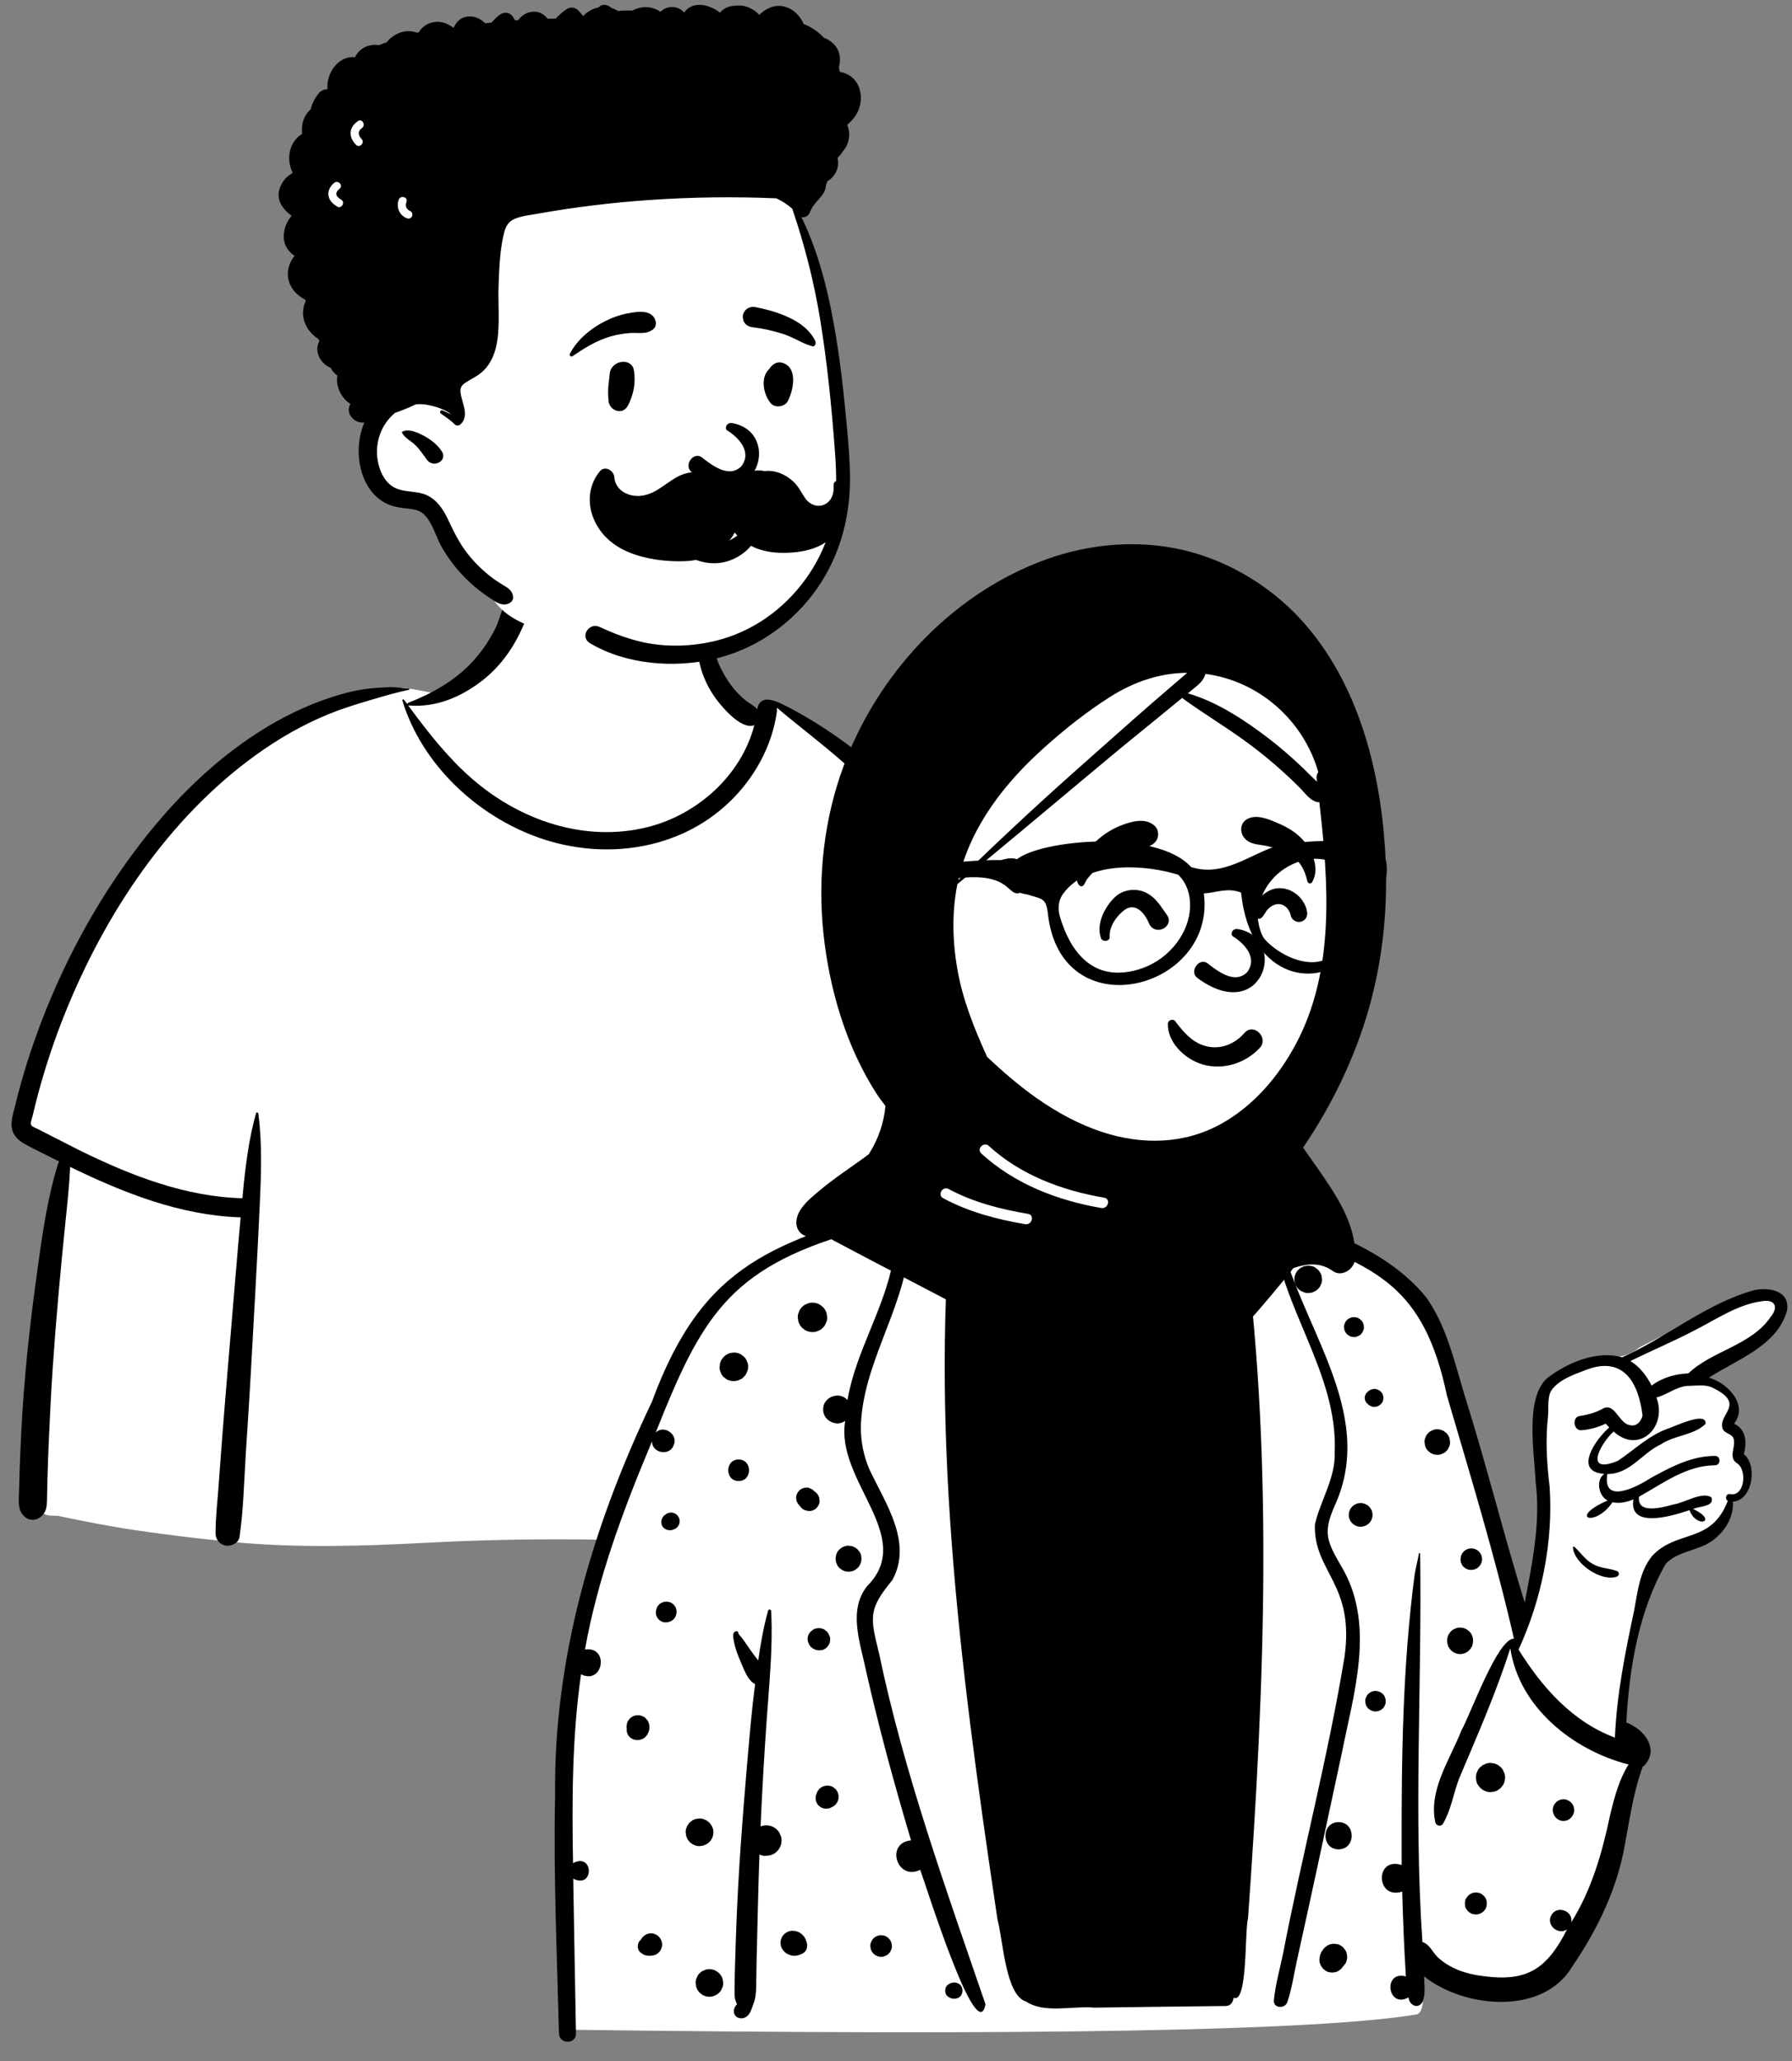 <?xml version="1.0" encoding="UTF-8" standalone="no"?>
<!DOCTYPE svg PUBLIC "-//W3C//DTD SVG 1.1//EN" "http://www.w3.org/Graphics/SVG/1.1/DTD/svg11.dtd">
<svg width="100%" height="100%" viewBox="0 0 755 868" version="1.1" xmlns="http://www.w3.org/2000/svg" xmlns:xlink="http://www.w3.org/1999/xlink" xml:space="preserve" xmlns:serif="http://www.serif.com/" style="fill-rule:evenodd;clip-rule:evenodd;stroke-linejoin:round;stroke-miterlimit:2;">
    <rect x="0" y="0" width="755" height="868" fill="#808080" stroke="none"/>
    <g transform="matrix(1,0,0,1,-90.533,-107.021)">
        <g>
            <g transform="matrix(2.663,0,0,2.663,2,0.999)">
                <g id="_5e535c42c67e79a7a6962d19_peep-91.svg" serif:id="5e535c42c67e79a7a6962d19_peep-91.svg">
                    <g>
                        <g id="Introduction">
                            <g id="variations">
                                <g id="images">
                                    <g id="a-person-bust" serif:id="a-person/bust">
                                        <g id="body-Tee-1" serif:id="body/Tee-1" transform="matrix(1,0,0,1,31.056,135.053)">
                                            <path id="🎨-Background" d="M163.581,116.882C162.729,112.07 161.948,107.246 161.239,102.412C160.902,100.117 160.574,97.819 160.278,95.518C160.071,93.906 159.756,92.062 160.853,90.868C162.396,89.188 163.797,87.749 163.986,85.342C164.164,83.077 163.398,80.608 162.919,78.409C161.916,73.798 160.666,69.244 159.285,64.734C157.882,60.151 156.343,55.611 154.783,51.08C153.323,46.844 151.921,42.57 150.021,38.505C146.414,30.792 140.313,25.08 132.772,21.266C130.897,20.317 127.071,16.931 125.112,16.173C123.311,15.476 123.317,17.511 121.545,16.744C120.127,16.132 118.808,15.314 118.014,13.945C117.153,12.459 114.992,10.38 114.663,8.65C113.966,4.983 114.721,1.862 112.105,-0.899C109.782,-3.35 106.66,-5.029 103.43,-5.93C96.324,-7.913 86.847,-6.527 82.559,0.079C80.512,3.234 79.796,7.047 77.033,9.621C74.62,11.869 75.16,13.406 72.035,14.565C71.858,14.631 67.06,13.601 66.883,13.667C63.465,12.935 60.197,14.984 57.061,16.173C52.385,17.945 47.933,20.251 43.75,22.993C35.317,28.521 28.094,35.699 22.139,43.822C16.134,52.011 11.476,61.191 8.159,70.785C7.353,73.115 6.629,75.474 5.991,77.856C5.634,79.189 5.252,80.571 5.687,81.936C6.043,83.052 6.834,83.884 7.764,84.553C9.023,85.461 11.55,86.052 11.501,87.878C11.464,89.267 10.993,90.728 10.763,92.101C10.489,93.735 10.264,95.379 10.04,97.02C9.017,104.491 8.221,112.005 7.869,119.539C7.523,126.958 7.235,134.528 7.75,141.945C7.784,142.434 7.93,142.883 8.165,143.262C7.945,143.346 7.928,143.756 8.201,143.814C8.393,143.854 8.584,143.895 8.775,143.935C9.173,144.236 9.669,144.421 10.239,144.439C10.626,144.451 11.013,144.469 11.399,144.488C15.477,145.341 19.554,146.147 23.685,146.757C28.706,147.498 33.742,148.102 38.794,148.594C49.175,149.603 59.474,149.269 69.868,148.724C80.246,148.181 90.619,148.054 101.008,148.324C111.406,148.595 121.8,149.047 132.201,149.233C143.82,149.439 155.422,149.122 167.008,148.198C168.596,148.071 169.579,146.807 169.266,145.228C167.389,135.772 165.262,126.379 163.581,116.882Z" style="fill:white;"/>
                                            <path id="🖍-Ink" d="M63.641,13.434C64.716,13.388 65.811,13.562 66.883,13.667C66.977,13.676 67.012,13.82 66.907,13.842C64.989,14.243 63.091,14.792 61.207,15.349L60.4,15.588C58.276,16.216 56.213,16.865 54.156,17.704C50.057,19.375 46.163,21.631 42.58,24.223C28.782,34.203 18.795,49.313 12.493,64.957C10.782,69.206 9.331,73.56 8.157,77.988C7.871,79.065 7.602,80.147 7.348,81.231C7.273,81.55 6.947,82.364 7.126,82.69C7.284,82.977 7.898,83.155 8.183,83.305L9.147,83.804C11.027,84.774 14.158,86.367 14.472,86.522L14.961,86.763C22.971,90.691 31.528,94.022 40.541,94.252L40.612,93.482C41.014,89.226 41.541,84.946 42.692,80.82C42.754,80.598 43.036,80.673 43.062,80.87C43.703,85.755 43.498,90.677 43.274,95.584C42.878,104.276 42.352,112.962 41.885,121.65C41.65,125.996 41.348,130.339 41.075,134.682C40.801,139.035 40.713,143.492 40.088,147.808C39.949,148.77 38.822,149.293 37.969,149.192C37.025,149.08 36.299,148.248 36.295,147.295C36.283,144.78 36.599,142.236 36.775,139.727C36.941,137.344 37.12,134.962 37.304,132.58C37.974,123.887 38.745,115.204 39.458,106.515C39.71,103.433 39.983,100.354 40.264,97.275C30.717,96.967 21.797,93.429 13.287,89.296C13.164,92.093 12.867,94.886 12.579,97.672C11.775,105.447 11.066,113.218 10.535,121.017C10.268,124.956 10.073,128.9 9.903,132.844C9.819,134.783 9.751,136.722 9.699,138.661C9.682,139.308 9.666,139.954 9.652,140.601L9.623,142.082C9.599,143.021 9.504,143.89 8.714,144.573C7.913,145.267 6.83,145.304 6.036,144.573C4.974,143.595 5.162,142.261 5.193,140.947C5.219,139.839 5.251,138.73 5.287,137.622C5.361,135.406 5.454,133.19 5.568,130.975C5.967,123.232 6.763,115.52 7.803,107.839L8.209,104.874C8.968,99.362 9.801,93.725 11.496,88.415C10.836,88.086 10.178,87.756 9.522,87.423C8.359,86.834 7.156,86.281 6.025,85.631C5.128,85.115 4.355,84.407 4.105,83.363C3.826,82.2 4.252,80.927 4.535,79.792L4.56,79.692C4.837,78.549 5.136,77.412 5.451,76.278C6.729,71.684 8.31,67.179 10.159,62.784C13.863,53.985 18.643,45.626 24.482,38.068C29.739,31.264 35.948,25.095 43.225,20.467C46.783,18.205 50.574,16.348 54.584,15.034C56.458,14.42 58.497,13.887 60.459,13.667C61.518,13.548 62.578,13.481 63.641,13.434ZM82.679,-0.508C83.956,-1.88 86.493,-0.461 85.88,1.356C84.438,5.629 82.142,9.527 78.558,12.335C75.189,14.975 71.171,16.689 66.845,16.323C66.812,16.32 66.783,16.312 66.757,16.3L67.13,16.806C70.057,20.766 73.145,24.673 76.867,27.91C84.45,34.507 94.774,38.065 104.744,35.534C112.588,33.542 119.499,27.337 121.531,19.43C121.24,19.56 120.893,19.605 120.513,19.522C118.887,19.169 117.277,17.458 116.229,16.231C115.094,14.904 114.208,13.471 113.559,11.852C112.37,8.887 111.989,5.07 113.612,2.199C113.812,1.845 114.274,2.043 114.313,2.389L114.375,2.928C114.688,5.619 115.078,8.223 116.346,10.676C116.967,11.877 117.711,13.048 118.617,14.054C119.101,14.592 119.627,15.106 120.194,15.557C120.747,15.996 121.416,16.314 121.911,16.818L122.002,16.915L122.005,16.897C122.13,15.832 122.877,15.363 123.607,15.392C124.315,15.42 125.145,15.732 125.467,15.881L125.497,15.895C130.431,18.264 134.975,21.353 139.251,24.779C148.094,31.864 154.719,41.126 157.929,52.034C159.505,57.387 160.409,62.903 161.363,68.393L161.951,71.757C162.842,76.826 163.837,81.994 165.848,86.709C166.368,87.929 165.967,89.072 164.691,89.552C163.099,90.151 161.5,90.731 159.899,91.304C160.686,94.677 161.165,98.168 161.754,101.559C163.006,108.765 164.54,115.926 165.855,123.123C166.528,126.804 167.134,130.496 167.806,134.176C168.13,135.949 168.467,137.718 168.796,139.49C168.973,140.445 169.133,141.404 169.302,142.36L169.331,142.519C169.428,143.024 169.549,143.546 169.41,144.051C169.252,144.626 168.803,145.033 168.402,145.446C168.071,145.786 167.594,145.788 167.19,145.603L167.057,145.541C166.334,145.203 165.768,144.866 165.512,144.051C165.349,143.534 165.291,142.953 165.185,142.421C164.981,141.401 164.788,140.38 164.606,139.356C164.242,137.307 163.886,135.257 163.539,133.205L163.215,131.284C162.101,124.663 161.044,118.001 160.509,111.31C160.272,108.341 160.021,105.375 159.767,102.409L159.577,100.184C159.336,97.367 159.041,94.48 159,91.626L158.042,91.966L153.371,93.618C152.213,94.027 150.738,94.866 149.492,94.713C148.882,94.639 148.417,94.446 148.057,94.097C148.488,100.17 149.07,106.232 149.846,112.263C150.552,117.751 151.335,123.232 152.259,128.687C152.717,131.389 153.187,134.088 153.698,136.78C153.954,138.126 154.218,139.47 154.489,140.813C154.625,141.483 154.786,142.153 154.892,142.829C155.012,143.602 154.799,144.078 154.367,144.715C154.013,145.237 153.303,145.506 152.728,145.145C151.966,144.667 151.568,144.253 151.344,143.382C151.141,142.591 151.017,141.765 150.859,140.963C150.568,139.484 150.287,138.004 150.016,136.521C149.448,133.42 148.925,130.311 148.457,127.193C146.811,116.21 145.766,105.134 145.238,94.041C144.977,88.567 144.897,83.089 144.943,77.61C144.967,74.802 145.058,71.985 145.257,69.184C145.458,66.348 145.877,63.569 146.25,60.761C146.263,60.662 146.403,60.656 146.408,60.761C146.585,63.909 146.863,67.054 146.998,70.211C147.128,73.224 147.185,76.241 147.288,79.254C147.423,83.215 147.611,87.179 147.86,91.139C148.31,90.647 148.989,90.363 149.668,90.474C150.651,90.267 151.71,89.751 152.648,89.437L156.183,88.256C158.042,87.635 159.9,87.018 161.766,86.42C160.098,80.808 158.956,75.112 157.98,69.334L157.545,66.735C156.684,61.619 155.756,56.501 154.196,51.548C152.557,46.34 150.103,41.497 146.848,37.113C143.639,32.791 139.736,28.986 135.717,25.427C132.276,22.38 128.595,19.629 125.085,16.666C125.122,16.862 125.13,17.078 125.098,17.316C124.351,22.779 121.502,27.867 117.532,31.652C109.556,39.254 97.748,40.831 87.54,37.266C77.664,33.818 68.933,25.651 65.849,15.545C65.796,15.372 66.027,15.303 66.12,15.43C66.291,15.665 66.463,15.899 66.636,16.134C66.624,16.041 66.672,15.939 66.787,15.895C70.386,14.505 73.921,12.533 76.619,9.744C77.933,8.384 79.081,6.844 79.987,5.183C80.421,4.387 80.811,3.563 81.122,2.711L81.201,2.491C81.578,1.424 81.893,0.337 82.679,-0.508Z"/>
                                        </g>
                                        <g id="head-Twists-2" serif:id="head/Twists-2" transform="matrix(1,0,0,1,78.591,38.043)">
                                            <path id="🎨-Background1" serif:id="🎨-Background" d="M86.213,53.274C85.429,47.014 82.965,40.367 80.374,34.53C74.549,22.19 61.212,20.492 49.256,17.947C37.458,16.229 24.965,14.677 13.345,18.106C6.812,19.707 4.261,27.49 5.292,33.632C5.88,37.459 7.622,41.082 9.107,44.629C12.058,51.913 13.931,59.712 13.934,67.599C13.731,72.753 13.004,78.635 18.925,80.818C24.559,83.621 25.035,91.219 32.089,95.529C34.942,101.31 42.712,101.818 48.304,103.159C51.839,103.836 55.414,104.334 58.998,104.656C69.377,105.986 77.68,102.978 83.113,93.728C86.748,88.1 89.456,81.6 88.787,74.778C88.121,67.594 87.011,60.448 86.213,53.274Z" style="fill:white;"/>
                                            <path id="🖍-Ink1" serif:id="🖍-Ink" d="M49.346,2.95C49.938,2.279 50.851,2.509 51.405,3.04C51.766,3.146 52.115,3.304 52.445,3.514C53.191,3.418 53.973,3.418 54.704,3.445C54.882,3.345 55.072,3.257 55.279,3.181C56.758,2.64 58.067,2.914 59.147,3.639C59.668,3.146 60.324,2.837 61.163,2.884C61.912,2.926 62.446,3.278 62.903,3.743C63.359,3.085 64.097,2.615 65.015,2.55C66.299,2.459 67.534,2.974 68.556,3.771C69.152,3.087 69.965,2.694 70.87,2.69C71.466,2.582 72.095,2.625 72.663,2.796C73.488,3.046 74.212,3.512 74.789,4.118C75.701,3.244 76.818,2.615 78.106,2.707C79.773,2.827 81.155,4.053 81.797,5.563C82.925,6.015 83.967,6.659 84.837,7.579C84.884,7.627 84.928,7.678 84.974,7.729C85.444,7.902 85.885,8.147 86.274,8.47C87.505,9.496 87.78,10.979 87.372,12.433C87.429,12.666 87.478,12.903 87.522,13.139C88.676,13.315 89.724,13.981 90.32,15.065C91.135,16.553 90.974,18.514 90.091,19.934C89.712,20.545 89.23,21.06 88.689,21.51C89.301,22.901 89.007,24.561 88.02,25.685C87.78,26.073 87.485,26.423 87.152,26.74C87.519,28.178 86.867,29.661 85.566,30.43L85.454,30.708C85.436,30.755 85.417,30.801 85.397,30.846C85.383,30.906 85.365,30.963 85.347,31.02C85.316,31.531 85.148,32.031 84.815,32.503C84.132,33.47 83.286,34.1 82.838,35.229L82.793,35.347C82.6,35.882 81.977,36.258 81.447,36.094C84.393,42.147 85.938,48.882 86.998,55.483C87.527,58.776 87.935,62.081 88.266,65.398L88.591,68.701C88.876,71.637 89.131,74.583 89.132,77.529C89.136,84.193 87.231,90.603 83.141,95.906C79.272,100.919 73.798,104.552 67.615,105.983C61.23,107.458 53.741,106.877 48.015,103.5C46.327,102.507 47.806,100.118 49.524,100.917C52.775,102.431 56.079,103.555 59.684,103.807C63.197,104.054 66.719,103.614 70.051,102.464C75.563,100.56 80.253,96.572 83.267,91.605C84.753,89.158 85.828,86.501 86.401,83.694C87.113,80.196 87.006,76.58 86.744,73.037L86.726,72.795C86.208,65.968 85.526,59.099 84.423,52.341C83.448,46.364 81.949,40.508 80.003,34.782C79.241,34.111 78.388,33.555 77.476,33.134C70.794,32.854 64.1,32.936 57.427,33.397C51.736,33.793 46.073,34.463 40.452,35.439L39.85,35.545C38.605,35.766 37.224,35.893 36.051,36.394C35.046,36.825 34.638,37.654 34.384,38.672C33.746,41.249 33.649,44.068 33.541,46.71C33.436,49.293 33.674,51.897 33.467,54.471C33.292,56.625 32.741,58.829 31.146,60.387C30.311,61.202 29.284,61.648 28.321,62.268C27.698,62.667 27.434,63.079 27.514,63.819C27.687,65.438 28.991,67.477 27.527,68.864C27.269,69.107 26.823,69.139 26.57,68.864C25.965,68.207 25.131,67.706 24.415,67.175C24.115,66.956 24.364,66.529 24.704,66.681C25.152,66.882 25.608,67.118 26.075,67.325C25.044,66.476 23.578,66.059 22.357,65.812C21.742,65.689 21.096,65.653 20.455,65.711C19.982,65.937 19.498,66.146 19.015,66.351C18.4,66.609 17.779,66.843 17.153,67.065C14.984,68.834 13.948,71.711 14.401,74.524C14.648,76.077 15.364,77.766 16.714,78.673C18.313,79.746 20.455,79.286 22.184,80.083C23.802,80.828 24.786,82.336 25.524,83.895L25.831,84.545C26.516,85.982 27.219,87.382 28.154,88.691C29.236,90.206 30.56,91.567 32.005,92.736C32.707,93.302 33.454,93.811 34.226,94.274L34.437,94.399C35.219,94.858 35.779,95.295 35.832,96.265C35.848,96.604 35.635,96.912 35.36,97.088C34.177,97.838 33.001,96.899 32.016,96.244C30.953,95.538 29.937,94.744 28.997,93.877C27.21,92.233 25.663,90.28 24.474,88.16C23.567,86.546 23.052,84.274 21.62,83.022C20.745,82.259 19.509,82.253 18.417,82.113C17.401,81.983 16.439,81.771 15.535,81.27C11.857,79.227 10.817,74.279 11.69,70.456C11.838,69.811 12.045,69.183 12.301,68.578C10.932,68.807 9.394,67.391 9.949,65.962C9.991,65.854 10.04,65.753 10.086,65.649C9.184,65.055 8.472,64.155 8.134,62.978C7.961,62.369 7.936,61.754 8.027,61.16C7.589,60.867 7.228,60.463 6.996,59.966C6.269,59.63 5.624,59.127 5.24,58.409C4.708,57.417 4.775,56.504 5.181,55.682C5.124,55.579 5.069,55.473 5.016,55.365C3.527,54.42 2.487,52.793 2.605,50.988C2.644,50.39 2.791,49.851 3.02,49.365C3.001,49.304 2.982,49.24 2.965,49.179C1.718,48.545 0.687,47.503 0.32,46.112C-0.048,44.713 0.385,43.318 1.251,42.244C-0.016,41.317 -0.779,40.021 -0.316,38.062C-0.128,37.265 0.25,36.54 0.761,35.929C0.759,35.91 0.755,35.891 0.751,35.872L0.632,35.78C-0.933,34.545 -1.832,32.97 -0.872,31.034C-0.441,30.164 0.174,29.557 0.896,29.157L0.932,29.043C0.415,27.934 0.239,26.702 0.596,25.406C0.888,24.339 1.579,23.489 2.462,22.925C2.403,22.447 2.411,21.938 2.506,21.386C2.665,20.454 3.127,19.641 3.803,19.064C3.829,18.941 3.86,18.821 3.896,18.7C4.124,17.962 4.551,17.161 5.046,16.567C5.453,16.075 5.91,15.895 6.467,15.876C6.434,15.422 6.457,14.961 6.55,14.494C6.835,13.053 7.752,11.698 9.11,11.083C9.668,10.831 10.255,10.757 10.822,10.819C11.303,9.804 12.244,9.069 13.399,8.91C13.849,8.847 14.267,8.851 14.652,8.908C14.87,8.807 15.096,8.716 15.332,8.633C15.489,8.578 15.647,8.528 15.805,8.477C16.34,7.813 17.044,7.283 17.865,6.964C18.814,6.594 19.779,6.632 20.635,6.942L20.908,6.885C21.334,6.146 22.015,5.573 23.06,5.313C24.248,5.019 25.467,5.429 26.401,6.175C26.405,6.175 26.409,6.175 26.415,6.173C26.903,5.08 27.738,4.32 29.139,4.372C30.011,4.406 30.799,4.84 31.408,5.457C31.746,5.414 32.084,5.376 32.424,5.338C32.783,4.918 33.182,4.525 33.624,4.172C34.346,3.593 35.286,3.639 35.819,4.455C35.935,4.632 36.043,4.812 36.151,4.992L36.639,4.958C37.213,4.182 37.997,3.658 39.07,3.616C40.055,3.576 40.756,4.058 41.291,4.732C41.726,4.721 42.163,4.713 42.601,4.706C43.11,4.117 43.71,3.597 44.394,3.166C44.918,2.836 45.691,2.948 46.116,3.388C46.403,3.687 46.67,3.999 46.918,4.321C47.558,3.604 48.422,3.131 49.346,2.95ZM18.252,70.064C19.239,69.502 20.565,70.111 21.52,70.589C22.684,71.17 23.84,72.047 24.552,73.146C25.522,74.642 23.242,75.851 22.222,74.509C21.594,73.683 21.094,72.85 20.333,72.127C19.638,71.464 18.63,71.02 18.231,70.145C18.216,70.115 18.22,70.081 18.252,70.064ZM18.945,33.744L18.964,33.691C19.244,32.923 18.02,32.592 17.741,33.354C17.32,34.508 17.806,35.763 18.945,36.261C19.261,36.399 19.622,36.351 19.812,36.034C19.972,35.766 19.898,35.303 19.585,35.166C18.944,34.886 18.729,34.391 18.945,33.744ZM8.396,31.597C9.009,31.056 8.11,30.161 7.5,30.7C6.931,31.203 6.508,31.885 6.618,32.671C6.73,33.471 7.333,34.036 7.993,34.435C8.693,34.858 9.331,33.762 8.633,33.34L8.555,33.292C8.262,33.11 7.919,32.86 7.869,32.502C7.817,32.121 8.138,31.824 8.396,31.597ZM11.875,22.05L11.919,22.018C12.577,21.548 11.945,20.447 11.279,20.923C10.668,21.359 10.178,21.925 10.127,22.706C10.077,23.465 10.463,24.124 10.968,24.658C11.53,25.252 12.425,24.354 11.864,23.761C11.318,23.183 11.211,22.553 11.875,22.05Z"/>
                                        </g>
                                        <g id="face-Smiling" serif:id="face/Smiling" transform="matrix(1,0,0,1,112.183,77.354)">
                                            <path id="🖍-Ink2" serif:id="🖍-Ink" d="M30.969,50.92C29.549,50.34 28.282,49.373 27.355,48.138C27.033,47.709 26.95,47.256 27.017,46.841C27.093,46.375 27.369,45.952 27.745,45.669C28.122,45.384 28.594,45.244 29.05,45.316C29.447,45.378 29.841,45.595 30.154,46.045L30.219,46.135C30.77,46.881 31.487,47.492 32.305,47.886C33.093,48.266 33.975,48.444 34.887,48.341C36.624,48.144 37.822,47.204 39.095,45.928C39.253,45.767 39.41,45.6 39.569,45.432C39.669,45.278 39.808,45.18 39.963,45.128C40.134,45.071 40.328,45.074 40.506,45.136C40.677,45.196 40.83,45.309 40.933,45.46C41.03,45.604 41.085,45.781 41.068,45.984C40.951,47.307 40.26,48.488 39.278,49.415C38.187,50.444 36.741,51.157 35.38,51.407C33.881,51.682 32.353,51.485 30.969,50.92ZM36.088,30.512C37.683,31.482 40.114,33.744 38.397,36.149C36.377,38.27 33.469,35.838 32.035,34.739C30.706,33.887 29.213,36.078 30.446,37.074C40.803,44.745 45.006,30.766 36.894,29.371C36.001,29.218 35.67,30.212 36.088,30.512ZM17.527,21.589C17.704,19.4 21.036,18.903 21.367,21.069C21.664,23.009 21.315,24.791 20.441,26.538C19.607,28.207 17.509,27.428 17.35,25.909C17.137,23.872 17.418,22.95 17.527,21.589ZM42.893,20.62C43.358,20.011 44.028,19.595 44.832,19.83C47.343,20.564 46.603,24.13 45.721,25.866C45.242,26.809 43.693,27.048 42.993,26.218C41.852,24.864 41.306,22.161 42.756,20.828C42.796,20.759 42.839,20.69 42.893,20.62ZM20.406,12.011L20.803,11.942C22.03,11.729 23.555,11.525 24.423,12.512C24.884,13.036 25.042,14.008 24.423,14.509C23.335,15.39 22.131,15.049 20.827,15.123C19.752,15.185 18.719,15.363 17.684,15.659C15.412,16.309 13.561,17.494 11.621,18.796C11.366,18.967 11.107,18.641 11.228,18.403C12.348,16.209 14.518,14.406 16.692,13.307C17.853,12.721 19.122,12.234 20.406,12.011ZM40.604,11.028L40.908,11.09C44.211,11.781 48.504,13.161 50.068,16.407C50.128,16.866 50.065,16.965 50.013,17.029L49.996,17.05C49.954,17.105 49.92,17.181 49.722,17.243C49.666,17.23 49.611,17.216 49.554,17.202C48.837,17.014 48.27,16.755 47.721,16.486L47.125,16.192C46.434,15.853 45.737,15.527 44.998,15.286C43.422,14.771 41.8,14.409 40.153,14.215C39.797,14.173 39.453,14.053 39.182,13.846C38.924,13.65 38.728,13.379 38.638,13.018C38.522,12.551 38.555,12.198 38.806,11.777C38.994,11.46 39.263,11.241 39.573,11.115C39.888,10.987 40.247,10.957 40.604,11.028Z"/>
                                        </g>
                                        <g id="facial-hair-Moustache-5" serif:id="facial-hair/Moustache-5" transform="matrix(1,0,0,1,104.577,109.479)">
                                            <path id="🖍-Ink3" serif:id="🖍-Ink" d="M62.196,6.916C61.914,6.074 60.465,6.148 60.554,7.138C60.656,8.27 60.269,9.532 59.185,10.082C58.05,10.657 56.773,10.14 56.081,9.153C55.479,8.295 55.064,7.362 54.306,6.614C53.602,5.918 52.746,5.381 51.809,5.063C51.079,4.815 50.322,4.749 49.588,4.83C47.758,4.417 45.638,5.357 44.498,6.784C44.425,6.876 44.356,6.971 44.291,7.066C44.178,6.912 44.059,6.76 43.934,6.61C43.611,6.222 43.21,6.139 42.848,6.245C40.786,4.711 37.896,4.507 35.554,5.892C33.677,7.001 32.125,8.636 29.817,8.764C27.99,8.864 25.999,7.821 25.87,5.812C25.803,4.763 24.374,3.888 23.572,4.859C21.886,6.902 21.549,9.615 22.482,12.085C23.466,14.69 25.471,16.526 28.009,17.606C30.751,18.772 33.963,19.177 36.929,19.084C39.885,18.992 42.573,17.855 44.355,15.436C44.568,15.147 44.755,14.854 44.919,14.557C46.649,16.761 49.362,17.687 52.124,17.754C55.014,17.823 58.431,17.316 60.474,15.07C62.444,12.906 63.123,9.688 62.196,6.916"/>
                                        </g>
                                    </g>
                                </g>
                            </g>
                        </g>
                    </g>
                </g>
            </g>
            <g transform="matrix(2.663,0,0,2.663,215.069,214.069)">
                <g id="_5e535c225197058c80a6eabc_peep-90.svg" serif:id="5e535c225197058c80a6eabc_peep-90.svg">
                    <g>
                        <g id="Introduction1" serif:id="Introduction">
                            <g id="variations1" serif:id="variations">
                                <g id="images1" serif:id="images">
                                    <g id="a-person-bust1" serif:id="a-person/bust">
                                        <g id="body-Polka-Dot-Jacket" serif:id="body/Polka-Dot-Jacket" transform="matrix(1,0,0,1,31.056,135.053)">
                                            <path id="🎨-Background2" serif:id="🎨-Background" d="M96.529,-8.223C102.684,-7.92 112.267,-5.28 112.746,-3.593C113.494,-0.959 111.887,8.917 114.576,14.237C115.722,16.504 120.074,16.301 121.761,17.039C127.404,19.51 144.109,24.197 147.553,30.097C148.933,32.462 157.413,61.795 161.92,76.76C162.428,78.447 163.001,80.007 163.625,81.452L163.854,80.329C165.692,71.285 166.61,65.809 166.61,63.903C166.61,60.924 164.235,48.358 166.61,45.162C168.961,41.998 174.628,39.411 177.177,39.36L177.254,39.359C178.927,39.359 180.38,38.835 181.611,37.789L183.416,36.881C192.597,32.272 197.961,29.743 199.508,29.296C201.977,28.582 206.178,30.103 204.077,32.387C202.677,33.909 199.158,36.602 193.52,40.465L191.395,42.155L191.651,42.289C194.399,43.736 196.014,44.954 196.497,45.943C196.996,46.962 196.757,48.167 195.78,49.559L195.928,49.704C197.163,50.916 197.781,51.729 197.781,52.144L197.781,54.166C199.009,55.966 199.316,57.467 198.702,58.669C198.088,59.872 197.114,60.913 195.78,61.795C194.797,64.381 193.627,66.221 192.269,67.316C190.911,68.411 188.564,69.323 185.229,70.051L182.21,77.271L179.764,87.415L178.532,98.733L178.89,98.993C180.548,100.201 181.611,101.097 181.611,102.023C181.611,103.465 174.919,137.382 164.507,138.9C162.255,139.229 150.577,137.618 146.742,134.498L146.799,134.835C147.701,140.286 147.51,143.117 146.226,143.328C130.447,145.916 85.634,146.715 11.786,145.726C11.346,106.516 13.333,80.403 17.746,67.387C29.032,34.096 41.475,22.726 45.828,21.752C49.642,20.899 62.865,15.634 66.561,14.237C68.974,13.324 69.491,10.59 72.24,10.59L72.462,10.591C75.122,10.618 77.48,11.093 78.804,9.725C82.281,6.135 81.309,1.165 82.752,-3.593C83.546,-6.215 88.977,-8.596 96.529,-8.223Z" style="fill:white;"/>
                                            <path id="🖍-Ink4" serif:id="🖍-Ink" d="M79.62,1.177C79.982,0.461 80.941,0.554 81.573,0.879C83.471,2.267 81.485,4.957 80.96,6.651C79.61,9.936 77.265,13.147 74.027,14.682C74.295,17.948 74.599,21.207 74.711,24.483C78.851,29.62 85.831,31.494 92.026,32.936C101.758,35.628 112.74,30.113 116.025,20.49C112.287,18.365 111.077,12.802 112.192,8.921C112.289,8.648 112.712,8.528 112.862,8.832C113.885,10.938 113.749,13.508 114.913,15.588C126.082,16.658 140.497,20.874 147.814,29.91C151.057,34.431 152.341,40.311 153.938,45.55C157.346,56.352 160.061,67.372 163.403,78.185L163.798,76.139C164.877,70.503 165.858,64.791 165.129,59.059L165.116,58.785C164.878,54.225 163.451,45.75 166.987,42.671C170.184,40.226 174.817,38.262 178.83,39.389C185.972,36.21 192.136,30.856 199.741,28.771C202.082,28.289 205.45,28.86 204.897,32.037C203.363,37.593 196.942,39.749 192.552,42.614C195.366,43.377 198.796,46.8 196.598,49.786C196.579,49.838 196.562,49.879 196.545,49.91C198.328,50.701 198.578,52.687 198.14,54.391C198.096,54.841 197.977,54.454 198.242,54.862C200.253,56.76 199.364,62.051 196.334,62.23C196.532,64.736 194.922,67.171 192.884,68.539C190.686,70.012 187.509,70.075 185.69,72.091C181.419,79.626 179.945,88.52 179.48,97.148C182.295,98.202 184.821,101.355 182.263,104.029C182.213,104.035 182.162,104.041 182.111,104.045C180.628,108.004 180.056,112.224 179.272,116.359C178.065,123.413 174.921,129.891 170.906,135.767C166.262,143.547 153.777,142.313 147.487,137.293C147.512,138.61 147.729,139.919 147.307,141.192C146.685,142.566 145.167,141.972 145.017,140.62C141.692,142.49 140.909,136.315 144.605,137.295C144.32,132.831 144.156,128.361 144.022,123.889C139.837,125.244 139.657,118.299 143.937,119.688L143.932,117.767C143.901,103.044 144.063,88.271 146.006,73.664C146.185,72.571 146.489,71.514 146.667,70.428C146.686,70.316 146.861,70.348 146.862,70.455C147.162,90.906 145.826,111.4 147.22,131.857C148.381,132.211 148.844,133.543 149.703,134.319C151.61,136.081 154.208,136.939 156.748,137.238C163.862,138.235 166.933,136.062 170.101,129.877C168.672,130.832 166.741,129.145 167.612,127.634L167.639,127.588C168.544,125.986 171.098,126.946 170.774,128.74C173.959,123.638 175.626,117.884 176.857,112.047L177.024,111.35C177.622,108.872 178.399,106.032 179.836,103.79C171.072,101.555 162.499,94.748 161.128,85.407C158.903,92.401 155.888,99.237 153.015,106.039C152.128,108.404 151.758,110.946 150.487,113.14C150.191,113.647 149.441,113.516 149.273,112.981C148.13,107.865 151.596,102.999 153.395,98.394C154.865,95.791 159.083,83.905 161.698,83.877C158.76,70.991 154.84,58.202 151.107,45.476C147.498,28.294 140.142,24.981 124.559,19.571C127.37,33.9 140.202,47.769 133.374,62.798L133.208,63.188C132.509,64.845 131.929,66.515 132.417,68.334C132.89,70.098 133.968,71.631 134.83,73.218C139.648,82.184 136.331,92.654 134.468,101.991C132.115,112.941 129.79,123.9 127.357,134.833C126.877,137.014 126.567,139.261 125.842,141.374C125.468,142.465 123.603,142.361 123.723,141.089C123.953,138.62 124.646,136.213 125.154,133.789C128.183,118.094 132.282,102.584 134.888,86.82C136.564,75.151 129.965,73.358 130.211,65.819C131.108,61.962 133.482,58.521 133.346,54.412C133.874,41.833 124.715,31.456 123.584,19.222L121.588,18.509C120.59,18.152 119.593,17.792 118.6,17.423C123.83,54.013 122.242,91.402 119.627,128.173C119.093,129.87 119.601,141.722 117.362,140.67C117.249,141.333 116.897,141.984 116.132,141.981C109.188,142.044 102.241,142.154 95.297,142.237C91.957,141.929 87.365,143.205 84.524,141.277C81.244,140.34 80.867,131.453 79.99,128.285L79.648,125.982C74.074,88.338 69.086,49.918 73.092,11.902C67.518,12.116 66.367,18.135 65.954,22.517C64.92,32.189 58.673,40.518 58.374,50.301C58.349,52.675 58.796,54.974 59.745,57.153C62.261,62.492 66.613,68.665 63.36,74.628C59.514,79.27 59.847,80.492 61.258,86.228C65.229,105.193 71.824,123.425 78.098,141.711C76.735,148.818 68.536,122.434 67.764,120.444C64.135,122.27 62.153,116.211 66.315,115.78C63.642,106.826 61.181,97.806 59.132,88.687L59.078,88.43C58.173,84.216 56.393,79.282 59.399,75.545C67.149,67.704 54.278,58.94 55.902,49.441C54.5,50.481 52.378,49.387 52.41,47.64C52.346,45.674 54.987,44.667 56.257,46.167C57.564,38.46 62.108,31.733 63.484,24.049L63.546,23.688C64.012,20.972 64.143,18.115 65.477,15.64C63.662,16.819 61.729,17.772 59.741,18.613C63.295,21.584 56.412,24.294 56.982,19.706C37.488,25.348 33.082,33.216 25.925,51.284C27.262,49.985 29.552,51.666 28.752,53.323C28.114,55.069 25.328,54.559 25.329,52.698L25.003,53.476C20.663,63.857 16.713,74.491 14.728,85.601C18.622,85.051 17.631,91.277 14.103,89.521C12.687,99.402 12.664,109.423 12.837,119.383C16.122,117.66 16.221,123.515 12.869,121.845C12.991,130.008 13.171,138.17 13.306,146.332C13.334,148.07 10.655,148.061 10.613,146.332C10.3,133.791 9.729,121.226 10.001,108.681C9.746,86.906 16.003,65.919 25.326,46.413C33.575,23.954 44.97,21.4 65.935,14.87C67.87,11.996 72.005,9.279 75.378,11.083C77.265,8.035 78.224,4.425 79.62,1.177ZM43.701,79.453C43.78,79.176 44.175,79.245 44.187,79.518C44.363,83.041 44.206,86.588 43.965,90.126C43.819,92.286 43.64,94.444 43.488,96.589C43.084,102.249 42.759,107.915 42.512,113.586C42.599,113.55 42.687,113.518 42.78,113.493C43.207,113.376 43.634,113.376 44.06,113.493C44.441,113.599 44.774,113.785 45.06,114.053L45.121,114.112C45.356,114.33 45.522,114.588 45.62,114.886C45.758,115.151 45.828,115.434 45.828,115.737L45.826,115.813C45.825,116.249 45.717,116.652 45.497,117.029C45.284,117.39 44.996,117.678 44.635,117.893C44.259,118.111 43.855,118.219 43.42,118.221C43.374,118.225 43.327,118.229 43.281,118.231C42.957,118.244 42.656,118.176 42.376,118.031L42.334,118.018C42.229,120.894 42.142,123.773 42.079,126.651C42.022,129.16 41.946,131.669 41.895,134.177L41.871,135.432L41.825,138.206C41.811,139.347 41.818,140.439 41.43,141.514L41.384,141.638C41.105,142.357 40.887,143.357 40.141,143.756C39.546,144.075 38.743,143.957 38.401,143.335C38.113,142.816 38.362,142.067 38.787,141.716C38.779,141.693 38.766,141.672 38.756,141.649C38.69,141.458 38.591,141.279 38.532,141.087C38.345,140.478 38.396,139.829 38.394,139.197C38.394,138.081 38.432,136.965 38.462,135.851C38.527,133.48 38.603,131.111 38.696,128.742C39.01,120.794 39.602,112.846 40.279,104.921L40.509,102.246C40.815,98.688 41.132,95.127 41.58,91.588C41.601,91.419 41.622,91.25 41.646,91.081C41.405,90.961 41.181,90.794 41.003,90.608C40.292,89.86 39.86,88.742 39.455,87.779L39.362,87.56C38.922,86.533 38.517,85.493 38.308,84.39L38.288,84.288C38.192,83.819 38.004,82.986 38.502,82.758C38.762,82.64 38.926,82.724 39.011,82.984C39.022,83.018 39.013,83.056 38.994,83.086C39.199,83.401 39.52,83.695 39.723,83.986L40.417,84.979L40.76,85.478C41.196,86.119 41.66,86.732 42.14,87.336C42.518,84.682 42.981,82.038 43.701,79.453ZM72.168,138.608C73.036,137.927 74.449,138.297 74.449,139.552C74.449,140.814 73.034,141.178 72.168,140.497L72.124,140.465L72.083,140.431C71.611,140.063 71.596,139.103 72.047,138.703L72.083,138.673C72.11,138.65 72.138,138.629 72.168,138.608ZM34.341,136.154L34.416,136.156C34.809,136.156 35.175,136.255 35.515,136.454C35.663,136.566 35.808,136.68 35.956,136.794C36.227,137.065 36.413,137.386 36.516,137.756L36.594,138.335C36.605,138.635 36.544,138.914 36.406,139.174C36.317,139.444 36.167,139.679 35.956,139.876C35.758,140.089 35.525,140.239 35.255,140.326C35.017,140.452 34.762,140.516 34.491,140.516L34.416,140.514C34.021,140.514 33.656,140.415 33.315,140.216C33.167,140.104 33.022,139.99 32.874,139.876C32.606,139.605 32.417,139.284 32.314,138.914C32.289,138.722 32.263,138.527 32.236,138.335C32.225,138.035 32.289,137.756 32.424,137.496C32.513,137.225 32.663,136.991 32.874,136.794C33.073,136.581 33.305,136.431 33.575,136.344C33.813,136.218 34.069,136.154 34.341,136.154ZM133.239,132.136L133.792,132.21C134.323,132.33 134.749,132.721 135.034,133.167C135.187,133.406 135.269,133.664 135.282,133.941C135.343,134.216 135.33,134.493 135.243,134.769C135.18,135.04 135.056,135.276 134.872,135.477C134.808,135.577 134.734,135.668 134.65,135.748C134.477,136.038 134.215,136.228 133.944,136.422C133.716,136.568 133.469,136.646 133.203,136.659C133.027,136.705 132.85,136.705 132.672,136.659C132.408,136.646 132.161,136.568 131.933,136.422C131.798,136.319 131.663,136.213 131.529,136.109C131.411,135.972 131.301,135.83 131.198,135.682C131.128,135.52 131.06,135.359 130.993,135.198C130.868,134.812 130.929,134.469 130.997,134.083C131.008,134.017 131.025,133.958 131.048,133.894L131.094,133.771C131.215,133.45 131.28,133.341 131.496,133.062L131.578,132.952C131.619,132.897 131.661,132.844 131.709,132.795C131.844,132.656 132.037,132.54 132.189,132.419C132.514,132.231 132.865,132.138 133.239,132.136ZM61.51,130.783L61.581,130.783C61.887,130.785 62.175,130.862 62.441,131.016L62.787,131.284C62.998,131.498 63.144,131.747 63.227,132.037C63.246,132.189 63.267,132.341 63.288,132.491C63.296,132.726 63.248,132.945 63.14,133.15C63.073,133.362 62.954,133.543 62.787,133.7C62.633,133.865 62.449,133.983 62.238,134.053C62.054,134.149 61.855,134.2 61.644,134.2L61.581,134.199C61.272,134.199 60.985,134.121 60.719,133.966L60.372,133.7C60.161,133.487 60.015,133.235 59.933,132.945C59.914,132.793 59.893,132.643 59.872,132.491C59.863,132.256 59.912,132.037 60.02,131.834C60.089,131.622 60.206,131.439 60.372,131.284C60.527,131.117 60.71,130.999 60.922,130.931C61.106,130.834 61.301,130.785 61.51,130.783ZM47.568,130.084C48.009,130.08 48.457,130.204 48.818,130.46C49.169,130.709 49.435,130.978 49.606,131.381C49.653,131.492 49.699,131.599 49.739,131.709C49.921,132.193 49.955,132.679 49.703,133.153C49.461,133.611 48.937,133.812 48.467,133.949C48.07,134.068 47.62,134.087 47.225,133.945C47.029,133.875 46.837,133.801 46.659,133.694C46.327,133.489 46.148,133.245 45.926,132.945C45.753,132.65 45.666,132.328 45.666,131.986C45.666,131.641 45.753,131.322 45.926,131.024C46.266,130.443 46.896,130.088 47.568,130.084ZM25.173,130.492C25.731,130.492 26.221,130.75 26.557,131.185C26.897,131.627 27.022,132.176 26.872,132.724C26.713,133.303 26.234,133.81 25.64,133.956C25.201,134.064 24.841,134.059 24.404,133.985C24.034,133.922 23.751,133.702 23.468,133.474C23.145,133.209 23.046,132.728 23.098,132.339C23.149,131.95 23.329,131.696 23.601,131.466L23.603,131.46L23.502,131.538C23.54,131.504 23.578,131.468 23.616,131.432C23.629,131.411 23.639,131.388 23.65,131.365C23.806,131.098 24.017,130.889 24.282,130.733C24.558,130.572 24.854,130.492 25.173,130.492ZM155.227,124.09C155.534,124.008 155.842,124.008 156.148,124.09C156.375,124.143 156.571,124.246 156.738,124.4C156.907,124.511 157.046,124.652 157.15,124.827L157.184,124.887C157.425,125.297 157.462,125.766 157.359,126.222C157.23,126.787 156.711,127.3 156.148,127.433L156.129,127.437L156.111,127.442C155.882,127.514 155.652,127.524 155.424,127.472C155.193,127.461 154.98,127.393 154.784,127.267C154.535,127.106 154.325,126.899 154.165,126.649C154.038,126.451 153.97,126.237 153.96,126.007C153.92,125.855 153.92,125.703 153.96,125.55C153.97,125.32 154.038,125.106 154.165,124.908L154.435,124.559L154.463,124.536C154.678,124.32 154.934,124.172 155.227,124.09ZM133.957,112.905C136.727,112.905 136.722,117.204 133.957,117.204C131.187,117.204 131.191,112.905 133.957,112.905ZM32.553,112.362C32.844,112.297 33.136,112.309 33.425,112.4C33.601,112.474 33.774,112.548 33.947,112.62L34.391,112.963C34.473,113.032 34.513,113.108 34.589,113.207L34.684,113.332C34.822,113.516 34.825,113.555 34.976,113.947C35.077,114.323 35.077,114.699 34.976,115.076C34.927,115.258 34.853,115.429 34.758,115.587C34.671,115.739 34.567,115.873 34.45,115.996L34.391,116.056C34.192,116.27 33.958,116.42 33.687,116.509C33.516,116.608 33.332,116.657 33.136,116.657C32.844,116.722 32.553,116.71 32.263,116.618C32.088,116.545 31.915,116.471 31.741,116.399L31.298,116.056L30.956,115.613L30.736,115.091L30.658,114.509C30.647,114.207 30.708,113.928 30.846,113.666C30.898,113.482 30.991,113.319 31.127,113.184C31.224,113.019 31.355,112.888 31.52,112.791C31.655,112.656 31.818,112.563 32.001,112.51C32.172,112.411 32.356,112.362 32.553,112.362ZM169.543,109.291C169.773,109.283 169.989,109.331 170.187,109.437C170.257,109.46 170.325,109.49 170.39,109.524C170.646,109.674 170.849,109.876 170.999,110.13C171.121,110.325 171.189,110.534 171.199,110.76C171.245,110.964 171.241,111.169 171.186,111.373L171.168,111.434C171.121,111.601 171.051,111.755 170.959,111.897C170.95,111.914 170.939,111.931 170.927,111.946C170.785,112.17 170.597,112.354 170.365,112.491C170.107,112.639 169.83,112.715 169.53,112.717C168.932,112.717 168.417,112.394 168.102,111.897C168.058,111.827 168.032,111.738 168.001,111.667C167.973,111.599 167.929,111.513 167.905,111.434C167.825,111.134 167.825,110.834 167.905,110.534C167.958,110.314 168.058,110.122 168.208,109.959C168.328,109.775 168.486,109.629 168.683,109.524C168.927,109.381 169.189,109.306 169.467,109.293L169.543,109.291ZM52.602,107.188C52.894,107.108 53.185,107.102 53.476,107.17L53.549,107.188C53.781,107.243 53.982,107.349 54.155,107.505C54.347,107.632 54.501,107.799 54.613,108.006C54.774,108.283 54.854,108.583 54.856,108.904C54.854,109.226 54.774,109.526 54.613,109.802C54.455,110.071 54.241,110.282 53.973,110.441L53.741,110.553C53.546,110.676 53.339,110.741 53.115,110.751C52.966,110.792 52.815,110.792 52.668,110.751C52.515,110.751 52.374,110.714 52.243,110.638C52.099,110.597 51.977,110.525 51.871,110.42C51.687,110.301 51.544,110.145 51.438,109.949L51.267,109.545L51.208,109.097L51.267,108.651L51.36,108.431C51.444,108.129 51.596,107.867 51.818,107.645C52.04,107.425 52.302,107.273 52.602,107.188ZM157.374,103.623C157.682,103.526 157.989,103.513 158.295,103.581C158.502,103.581 158.696,103.633 158.876,103.739C159.073,103.794 159.241,103.891 159.385,104.035C159.636,104.197 159.833,104.413 159.979,104.681L160.211,105.233C160.35,105.59 160.3,106.117 160.215,106.476C160.146,106.772 160.011,107.03 159.81,107.249C159.708,107.421 159.573,107.556 159.402,107.658C159.206,107.836 158.981,107.962 158.725,108.038L158.654,108.057L158.629,108.063C158.624,108.065 158.62,108.065 158.616,108.065C158.614,108.068 158.61,108.068 158.608,108.068C158.506,108.093 158.403,108.107 158.295,108.112C157.989,108.179 157.682,108.167 157.374,108.07C157.192,107.993 157.008,107.915 156.825,107.837C156.668,107.719 156.514,107.598 156.358,107.478C156.237,107.321 156.117,107.165 155.996,107.011C155.827,106.747 155.737,106.459 155.724,106.152C155.669,105.948 155.669,105.745 155.724,105.54C155.724,105.331 155.777,105.138 155.88,104.958C155.973,104.671 156.132,104.424 156.358,104.215C156.514,104.094 156.668,103.973 156.825,103.855C157.008,103.777 157.192,103.699 157.374,103.623ZM22.627,96.056C22.946,95.97 23.265,95.97 23.584,96.056L24.013,96.236C24.224,96.35 24.392,96.504 24.518,96.701C24.679,96.874 24.786,97.079 24.841,97.314C24.966,97.635 24.951,98.145 24.852,98.472C24.74,98.844 24.567,99.14 24.299,99.419C23.853,99.88 23.168,100.013 22.562,99.873C22.395,99.835 22.236,99.761 22.093,99.67C21.634,99.387 21.326,98.893 21.328,98.345C21.328,98.286 21.332,98.227 21.341,98.168C21.311,98.047 21.3,97.923 21.305,97.791L21.368,97.314L21.372,97.301C21.457,96.999 21.609,96.737 21.831,96.515C22.036,96.312 22.275,96.165 22.548,96.077L22.617,96.056L22.627,96.056ZM182.048,48.598C181.471,43.864 179.301,38.772 172.682,41.551L172.191,41.736C170.553,42.356 168.645,43.171 167.648,44.603C166.961,45.59 167.194,47.503 167.099,48.655C166.667,52.4 166.899,56.14 167.348,59.869C167.929,68.61 166.091,77.667 162.434,85.611C166.094,91.537 170.993,97.063 177.676,99.533C177.959,92.796 179.278,86.183 180.681,79.609L180.736,79.323C181.297,76.358 181.578,73.316 183.524,70.851C187.483,66.551 192.928,68.985 195.533,62.078C194.986,61.801 195.288,60.854 195.947,61.036C198.232,61.441 198.603,57.204 197.04,56.183C195.41,55.189 197.051,53.355 196.357,52.032C195.97,51.462 195.136,51.442 194.757,50.785C193.755,48.365 198.773,46.815 192.872,44.087C191.664,43.657 190.314,43.923 189.096,43.919C187.304,44.086 185.88,45.349 184.241,45.746C186.025,50.368 181.523,54.819 177.459,51.128C175.248,53.218 172.775,57.985 178.15,55.763C180.781,54.006 183.046,51.736 186.1,50.654L186.165,50.634C187.298,50.262 192.259,47.851 192.014,49.938C190.155,51.732 187.09,51.711 184.938,53.167C181.954,54.548 180.046,57.892 176.475,57.846C175.651,62.848 181.325,59.805 183.438,58.425L184.024,58.107C187.004,56.497 190.029,55.005 193.505,54.985C194.464,54.978 194.46,56.458 193.505,56.471C188.975,56.499 185.289,59.331 181.494,61.437C181.121,64.357 185.395,63.079 187.017,62.648C188.717,62.409 191.448,60.569 192.937,61.541C193.519,63.037 190.957,62.926 190.065,63.38C194.137,65.336 190.57,66.568 189.478,63.561L189.158,63.67C186.432,64.587 179.821,66.474 180.607,61.854C179.609,62.295 178.393,62.56 177.29,62.314C174.54,66.383 170.154,64.808 176.529,62.035C175.093,61.367 174.613,58.786 175.993,57.825C170.975,57.519 174.701,52.252 176.778,50.496C176.581,50.298 176.392,50.096 176.214,49.891C175.017,50.462 173.758,50.808 172.412,50.931C171.123,51.047 170.836,48.853 172.108,48.674C173.47,48.481 174.725,48.118 175.925,47.433C177.744,46.647 178.365,50.023 180.185,50.143C181.177,50.339 181.849,49.468 182.048,48.598ZM139.799,92.155C140.238,92.155 140.629,92.339 140.948,92.63C141.267,92.922 141.404,93.36 141.423,93.778C141.432,94.002 141.385,94.211 141.284,94.406C141.218,94.606 141.106,94.78 140.948,94.928C140.652,95.222 140.215,95.403 139.799,95.403C139.359,95.403 138.968,95.219 138.649,94.928C138.33,94.634 138.193,94.199 138.174,93.778C138.165,93.556 138.212,93.347 138.313,93.152C138.372,92.972 138.469,92.812 138.603,92.675L138.649,92.63C138.945,92.334 139.382,92.155 139.799,92.155ZM153.114,82.131L153.184,82.132C153.556,82.135 153.901,82.228 154.222,82.414C154.361,82.521 154.501,82.627 154.638,82.735C154.894,82.993 155.069,83.295 155.166,83.644C155.266,84.007 155.266,84.373 155.166,84.736C155.132,84.946 155.054,85.149 154.932,85.324C154.75,85.626 154.509,85.869 154.205,86.049C153.89,86.233 153.55,86.324 153.184,86.326C152.819,86.324 152.479,86.233 152.164,86.049C151.86,85.869 151.619,85.626 151.439,85.324C151.315,85.149 151.236,84.946 151.203,84.736C151.103,84.373 151.103,84.007 151.203,83.644C151.293,83.32 151.451,83.036 151.677,82.791L151.731,82.735C151.917,82.534 152.136,82.393 152.392,82.31C152.617,82.192 152.857,82.132 153.114,82.131ZM51.495,82.244C51.651,82.202 51.806,82.202 51.962,82.244C52.194,82.255 52.412,82.325 52.613,82.452C52.731,82.545 52.849,82.636 52.968,82.727L53.071,82.85C53.291,83.119 53.297,83.165 53.466,83.574C53.536,83.802 53.546,84.031 53.496,84.259C53.496,84.413 53.456,84.557 53.379,84.69C53.337,84.836 53.265,84.963 53.158,85.068C53.081,85.197 52.98,85.301 52.851,85.377C52.687,85.527 52.492,85.631 52.268,85.683L51.814,85.744C51.755,85.736 51.694,85.728 51.634,85.721C51.563,85.719 51.494,85.711 51.426,85.698L51.357,85.683L51.295,85.666C51.212,85.642 51.132,85.61 51.053,85.569C50.906,85.527 50.777,85.453 50.667,85.343C50.477,85.221 50.325,85.055 50.215,84.851L50.185,84.783C50.145,84.711 50.111,84.637 50.086,84.557C50.014,84.43 49.978,84.295 49.976,84.149C49.934,83.955 49.937,83.763 49.987,83.57L50.006,83.506L50.168,83.119C50.253,82.989 50.342,82.855 50.455,82.748C50.524,82.687 50.692,82.556 50.786,82.49L50.844,82.452C51.045,82.325 51.263,82.255 51.495,82.244ZM26.025,79.222C26.329,78.024 27.901,77.646 28.756,78.502C29.612,79.358 29.234,80.93 28.036,81.234L27.899,81.268C26.741,81.562 25.697,80.516 25.991,79.358L26.025,79.222ZM171.032,69.447C171.024,69.329 171.176,69.287 171.252,69.357C172.27,70.27 172.919,71.364 174.155,72.072C175.397,72.783 176.677,72.725 177.972,73.184C178.412,73.34 178.414,73.928 177.972,74.082C175.522,74.938 171.218,72.036 171.032,69.447ZM55.881,69.261C56.154,69.177 56.428,69.164 56.701,69.226C56.887,69.226 57.06,69.272 57.218,69.365C57.394,69.414 57.544,69.502 57.672,69.629C57.827,69.72 57.949,69.845 58.042,69.999C58.224,70.198 58.347,70.43 58.41,70.697L58.482,71.244L58.41,71.791C58.34,71.954 58.27,72.119 58.203,72.282L58.014,72.538C57.861,72.742 57.836,72.744 57.465,73.019C57.229,73.169 56.973,73.252 56.701,73.262C56.519,73.313 56.337,73.313 56.154,73.262C55.97,73.262 55.796,73.216 55.636,73.123C55.463,73.074 55.311,72.985 55.182,72.859C54.958,72.713 54.782,72.52 54.653,72.282C54.584,72.119 54.514,71.954 54.447,71.791L54.372,71.244L54.447,70.697L54.451,70.68C54.548,70.337 54.721,70.039 54.97,69.787L55.38,69.47C55.541,69.367 55.708,69.314 55.881,69.261ZM154.503,69.671C155.088,69.511 155.73,69.68 156.159,70.109C156.588,70.538 156.757,71.178 156.596,71.764C156.438,72.335 155.98,72.797 155.407,72.952C155.236,72.998 155.063,73.024 154.887,73.015C154.593,73.013 154.319,72.939 154.063,72.791L153.734,72.535C153.573,72.387 153.461,72.212 153.396,72.009C153.292,71.815 153.246,71.605 153.254,71.379L153.252,71.339C153.246,71.259 153.256,71.178 153.282,71.1C153.282,71.018 153.294,70.937 153.315,70.859C153.47,70.289 153.934,69.828 154.503,69.671ZM28.342,63.948C28.53,63.942 28.706,63.98 28.868,64.066C29.039,64.121 29.185,64.214 29.308,64.35C29.443,64.472 29.536,64.62 29.591,64.789C29.677,64.952 29.715,65.128 29.709,65.315C29.709,65.563 29.646,65.793 29.523,66.004C29.451,66.098 29.38,66.19 29.308,66.281C29.139,66.453 28.938,66.569 28.706,66.634L28.57,66.681C28.372,66.753 28.177,66.757 27.97,66.73C27.753,66.7 27.552,66.641 27.375,66.505C27.201,66.404 27.064,66.267 26.963,66.093L26.846,65.818C26.821,65.726 26.81,65.586 26.804,65.489C26.804,65.474 26.804,65.462 26.802,65.446C26.802,65.364 26.827,65.164 26.848,65.081C26.895,64.908 26.99,64.743 27.098,64.603C27.191,64.458 27.318,64.343 27.474,64.259L27.488,64.248L27.503,64.238C27.552,64.204 27.603,64.17 27.653,64.134C27.865,64.011 28.095,63.948 28.342,63.948ZM137.439,62.447C137.777,62.447 138.092,62.534 138.383,62.703C138.393,62.707 138.404,62.712 138.412,62.716C138.692,62.881 138.913,63.103 139.078,63.382C139.247,63.671 139.331,63.984 139.331,64.318C139.331,64.654 139.247,64.965 139.078,65.254C138.913,65.533 138.692,65.755 138.412,65.92C138.404,65.926 138.393,65.93 138.383,65.935C138.092,66.104 137.777,66.188 137.439,66.19C137.103,66.188 136.788,66.104 136.496,65.935C135.926,65.601 135.569,64.977 135.569,64.318C135.569,63.658 135.926,63.035 136.496,62.703C136.788,62.534 137.103,62.447 137.439,62.447ZM49.703,60.004L49.761,60.002C49.985,59.994 50.193,60.04 50.386,60.144C50.586,60.209 50.762,60.321 50.91,60.48L51.218,60.738L51.308,60.81C51.323,60.822 51.337,60.835 51.351,60.848C51.558,61.057 51.7,61.302 51.78,61.585C51.806,61.748 51.827,61.908 51.844,62.071C51.89,62.494 51.641,62.927 51.366,63.228C51.218,63.386 51.043,63.498 50.84,63.565C50.646,63.667 50.435,63.713 50.21,63.705C49.752,63.665 49.317,63.568 48.987,63.213C48.949,63.17 48.913,63.126 48.875,63.081L48.611,62.777C48.411,62.574 48.271,62.335 48.195,62.061C48.174,61.915 48.155,61.771 48.136,61.627C48.117,61.194 48.328,60.788 48.611,60.48C48.873,60.194 49.316,60.019 49.703,60.004ZM39.039,55.553C41.236,55.553 41.232,58.962 39.039,58.962C36.844,58.962 36.848,55.553 39.039,55.553ZM149.507,50.773L149.576,50.775C149.939,50.777 150.279,50.868 150.594,51.051L151.004,51.366C151.254,51.62 151.427,51.916 151.524,52.258C151.547,52.438 151.57,52.618 151.596,52.795C151.606,53.074 151.547,53.334 151.42,53.575C151.34,53.824 151.201,54.042 151.004,54.226C150.82,54.423 150.605,54.562 150.354,54.642C150.113,54.769 149.853,54.828 149.576,54.818C149.211,54.815 148.87,54.725 148.555,54.541C148.418,54.435 148.283,54.33 148.146,54.226C147.916,53.992 147.75,53.722 147.651,53.412L147.628,53.334L147.554,52.795C147.544,52.518 147.603,52.258 147.729,52.017C147.81,51.766 147.949,51.55 148.146,51.366C148.33,51.17 148.547,51.03 148.796,50.95C149.017,50.834 149.254,50.774 149.507,50.773ZM139.61,44.392C139.807,44.385 139.989,44.426 140.16,44.514C140.335,44.571 140.487,44.671 140.616,44.808C140.889,45.026 141.055,45.461 141.055,45.814C141.055,46.167 140.889,46.603 140.616,46.82C140.439,46.996 140.229,47.118 139.989,47.186L139.61,47.237C139.243,47.254 138.869,47.061 138.607,46.82C138.554,46.772 138.503,46.723 138.451,46.676C138.212,46.457 138.109,46.129 138.094,45.814C138.087,45.647 138.123,45.491 138.199,45.345C138.248,45.193 138.332,45.064 138.451,44.952C138.503,44.905 138.554,44.857 138.607,44.808C138.892,44.544 139.226,44.411 139.61,44.392ZM202.31,33.023C203.699,31.332 202.89,30.128 200.804,30.546C197.21,31.032 193.828,33.304 190.663,34.934C187.209,36.759 183.649,38.264 180.125,39.979C181.579,40.872 182.66,42.27 183.486,43.866C185.135,42.613 187.243,42.014 189.301,41.936C193.034,38.359 199.215,37.541 202.31,33.023ZM38.299,38.639C38.676,38.641 39.029,38.729 39.359,38.906L39.43,38.945L39.882,39.296C40.101,39.499 40.256,39.74 40.346,40.017C40.486,40.283 40.549,40.573 40.539,40.881C40.549,41.19 40.486,41.477 40.346,41.744C40.256,42.023 40.101,42.261 39.882,42.464C39.757,42.627 39.596,42.754 39.404,42.847C39.224,42.921 39.047,42.997 38.868,43.073C38.667,43.136 38.434,43.145 38.217,43.155C37.822,43.153 37.454,43.054 37.112,42.855L36.668,42.513C36.455,42.314 36.303,42.08 36.214,41.807C36.088,41.567 36.024,41.311 36.024,41.037L36.026,40.962C36.026,40.945 36.026,40.926 36.028,40.907C36.053,40.708 36.081,40.509 36.108,40.311C36.178,40.019 36.311,39.763 36.51,39.548C36.56,39.446 36.628,39.364 36.715,39.296C36.994,39.017 37.323,38.827 37.703,38.719C37.902,38.694 38.101,38.666 38.299,38.639ZM136.326,33.039L136.391,33.04C136.676,33.04 136.94,33.112 137.185,33.254C137.293,33.336 137.398,33.418 137.504,33.501C137.701,33.697 137.836,33.93 137.91,34.196L137.967,34.615C137.973,34.832 137.929,35.033 137.829,35.222C137.766,35.416 137.658,35.585 137.504,35.729C137.363,35.883 137.194,35.991 136.997,36.054C136.811,36.153 136.608,36.198 136.391,36.19C136.108,36.19 135.841,36.117 135.596,35.974C135.491,35.893 135.383,35.811 135.277,35.729C135.099,35.548 134.971,35.338 134.894,35.099L134.874,35.033L134.817,34.615C134.808,34.397 134.853,34.196 134.952,34.008C135.015,33.812 135.125,33.643 135.277,33.501C135.421,33.346 135.59,33.239 135.785,33.175C135.954,33.086 136.135,33.041 136.326,33.039ZM50.648,30.75L50.722,30.751C51.142,30.753 51.533,30.859 51.896,31.07C52.053,31.191 52.209,31.311 52.365,31.434C52.655,31.723 52.853,32.066 52.966,32.461L53.048,33.078C53.06,33.399 52.993,33.697 52.847,33.974C52.754,34.264 52.594,34.513 52.365,34.725C52.156,34.951 51.907,35.111 51.617,35.205C51.341,35.35 51.043,35.418 50.722,35.405C50.301,35.405 49.91,35.299 49.547,35.088C49.391,34.968 49.235,34.845 49.076,34.725C48.789,34.433 48.59,34.091 48.478,33.697L48.396,33.078C48.383,32.759 48.451,32.459 48.596,32.182C48.689,31.895 48.85,31.643 49.076,31.434C49.287,31.206 49.537,31.045 49.826,30.952C50.081,30.817 50.355,30.751 50.648,30.75ZM128.876,24.939C129.068,24.888 129.26,24.888 129.453,24.939C129.74,24.952 130.008,25.038 130.258,25.197L130.695,25.535C130.701,25.541 130.708,25.548 130.714,25.556C130.978,25.822 131.162,26.138 131.263,26.499L131.339,27.068C131.35,27.361 131.289,27.636 131.156,27.89C131.076,28.134 130.945,28.346 130.765,28.529L130.695,28.597C130.498,28.809 130.268,28.959 130,29.046C129.831,29.145 129.647,29.194 129.453,29.194C129.166,29.259 128.876,29.247 128.589,29.155C128.418,29.081 128.244,29.01 128.071,28.938L128.016,28.906C127.363,28.549 126.96,27.801 126.96,27.068C126.96,26.334 127.363,25.584 128.016,25.226C128.035,25.218 128.052,25.207 128.071,25.197C128.32,25.038 128.589,24.952 128.876,24.939Z"/>
                                        </g>
                                        <g id="head-Hijab" serif:id="head/Hijab" transform="matrix(1,0,0,1,78.591,38.043)">
                                            <path id="Path-2" d="M54.989,22.228C86.788,23.236 88.706,38.345 88.706,63.685C88.706,89.025 72.21,104.993 66.136,107.781C60.062,110.569 44.068,122.545 29.635,117.026C15.202,111.507 19.381,88.191 19.381,78.172C19.381,68.154 23.191,21.221 54.989,22.228Z" style="fill:white;"/>
                                            <path id="🖍-Ink5" serif:id="🖍-Ink" d="M67.889,99.459C62.05,102.72 55.363,102.847 49.082,100.794C45.315,99.567 41.861,97.669 38.629,95.399C35.817,93.422 33.307,91.231 30.82,88.904C28.773,84.387 26.95,79.879 26.096,74.965C25.331,70.554 25.23,65.974 26.117,61.572C32.68,56.172 39.201,50.728 45.715,45.267C49.031,42.485 52.357,39.719 55.722,36.996C57.431,35.614 59.124,34.211 60.827,32.822C61.108,32.594 61.387,32.366 61.668,32.137C65.183,34.711 68.952,36.918 72.442,39.535C74.269,40.906 76.046,42.367 77.738,43.903C78.626,44.708 79.492,45.539 80.337,46.391C81.11,47.169 81.856,48.284 82.953,48.578C83.103,48.618 83.244,48.627 83.377,48.608C84.843,61.449 85.885,75.316 79.604,86.978C76.864,92.066 72.979,96.614 67.889,99.459ZM29.901,104.178C29.097,103.441 30.296,102.249 31.096,102.983C36.126,107.591 42.701,110.034 49.342,111.165C50.414,111.348 49.957,112.977 48.893,112.795C41.959,111.615 35.144,108.982 29.901,104.178ZM23.866,111.249C22.906,110.734 23.761,109.275 24.719,109.789C28.638,111.892 32.935,112.984 37.295,113.722C38.367,113.903 37.909,115.532 36.846,115.352C32.338,114.589 27.915,113.422 23.866,111.249ZM39.814,40.019C43.065,37.1 46.56,34.322 50.251,31.979C53.986,29.607 58.065,28.189 62.474,28.155C62.166,28.403 61.872,28.677 61.574,28.933C60.742,29.645 59.912,30.362 59.081,31.076C57.421,32.507 55.756,33.936 54.117,35.39C50.888,38.256 47.65,41.107 44.428,43.979C38.236,49.5 32.177,55.14 26.248,60.944C26.28,60.803 26.314,60.661 26.348,60.52C28.31,52.319 33.649,45.554 39.814,40.019ZM65.301,28.513C65.322,28.449 65.337,28.388 65.346,28.329C73.807,29.432 80.874,35.66 83.21,43.861C83.008,44.144 82.896,44.48 82.938,44.837C82.959,45.017 82.98,45.199 83.001,45.378C82.712,45.091 82.414,44.822 82.161,44.567C81.317,43.713 80.453,42.882 79.566,42.073C77.751,40.418 75.867,38.871 73.881,37.427C70.427,34.917 66.687,32.609 62.569,31.404C62.84,31.182 63.111,30.96 63.383,30.74C64.196,30.078 64.951,29.533 65.301,28.513ZM80.47,19.744C75.275,14.065 68.081,9.905 60.506,8.46C53.272,7.077 45.782,7.988 38.948,10.675C24.647,16.297 13.363,28.659 8.079,42.984C4.999,51.33 3.989,60.479 4.915,69.314C5.836,78.108 8.483,87.19 13.3,94.672C13.741,95.357 14.225,96.014 14.732,96.65C14.506,99.233 13.644,101.764 12.288,103.967C12.215,104.085 12.138,104.201 12.062,104.317C10.673,105.357 9.232,106.333 7.826,107.341C6.607,108.215 5.401,109.111 4.255,110.078C3.173,110.991 1.916,112.008 1.184,113.241C0.584,114.25 0.339,115.623 1.158,116.586C2.145,117.746 3.818,117.337 5.155,117.337C5.27,117.337 5.384,117.34 5.498,117.341C5.9,117.593 6.314,117.822 6.715,118.034C10.765,120.182 14.829,122.306 18.898,124.419C27.003,128.631 35.073,133.013 43.344,136.891C47.177,138.69 51.28,140.262 55.572,140.256C59.599,140.249 63.239,138.649 66.383,136.217C69.966,133.446 72.962,129.927 75.869,126.478C77.031,125.097 78.169,123.701 79.287,122.284C81.434,121.568 83.563,121.359 85.477,122.741C87.013,123.851 89.037,122.342 89.073,120.676C89.086,120.085 89.061,119.501 88.997,118.926C88.613,115.375 86.876,112.163 84.919,109.183C83.851,107.553 82.725,105.953 81.592,104.368C81.326,103.994 81.064,103.62 80.81,103.24C85.359,96.54 88.967,89.111 91.186,81.348C93.516,73.179 94.308,64.708 93.789,56.244C92.99,43.271 89.432,29.542 80.47,19.744Z"/>
                                        </g>
                                        <g id="face-Calm" serif:id="face/Calm" transform="matrix(1,0,0,1,112.183,77.354)">
                                            <path id="🖍-Ink6" serif:id="🖍-Ink" d="M36.136,50.758C34.579,51.209 32.909,51.249 31.322,50.783C29.883,50.361 28.406,49.431 27.347,48.201C26.406,47.108 25.797,45.78 25.821,44.363C25.824,44.201 25.881,44.066 25.97,43.961C26.066,43.848 26.2,43.77 26.344,43.737C26.491,43.702 26.647,43.714 26.78,43.775C26.9,43.829 27.003,43.922 27.067,44.057C27.23,44.271 27.392,44.482 27.555,44.687C28.863,46.303 30.131,47.511 32.098,47.945C33.166,48.18 34.232,48.076 35.211,47.717C36.258,47.333 37.205,46.658 37.946,45.794C38.282,45.403 38.678,45.244 39.065,45.241C39.503,45.238 39.937,45.442 40.263,45.768C40.584,46.088 40.799,46.523 40.819,46.979C40.836,47.378 40.706,47.796 40.359,48.168C39.217,49.395 37.737,50.294 36.136,50.758ZM36.088,30.512C37.683,31.482 40.114,33.744 38.397,36.149C36.377,38.27 33.469,35.838 32.035,34.739C30.706,33.887 29.213,36.078 30.446,37.074C40.803,44.745 45.006,30.766 36.894,29.371C36.001,29.218 35.67,30.212 36.088,30.512ZM21.164,26.243C20.651,25.915 20.048,25.803 19.379,26.107C18.857,26.345 17.941,27.137 17.303,28.178C16.867,28.891 16.557,29.727 16.622,30.597C16.637,30.8 16.562,30.949 16.444,31.059C16.351,31.146 16.217,31.21 16.059,31.23C15.925,31.247 15.775,31.232 15.653,31.194C15.421,31.121 15.298,30.971 15.252,30.848C14.806,29.661 14.998,28.338 15.498,27.144C16.174,25.532 17.4,24.182 18.203,23.747C19.578,23.002 21.2,22.968 22.577,23.727C23.749,24.373 24.482,25.416 25.211,26.479C25.366,26.705 25.519,26.929 25.678,27.149C25.997,27.591 26.028,28.029 25.905,28.405C25.768,28.821 25.42,29.172 24.984,29.355C24.582,29.525 24.114,29.549 23.701,29.375C23.351,29.227 23.031,28.94 22.828,28.452C22.486,27.631 21.917,26.725 21.164,26.243ZM47.206,28.07C46.855,28.253 46.58,28.309 46.19,28.192C45.975,28.127 45.762,28.003 45.595,27.836C45.43,27.671 45.311,27.466 45.265,27.238C45.151,26.675 44.843,26.148 44.404,25.805C44.03,25.511 43.556,25.356 43.032,25.443C42.465,25.538 41.926,25.901 41.554,26.33C41.43,26.473 41.333,26.636 41.235,26.798C41.052,27.1 40.874,27.381 40.621,27.603C40.526,27.688 40.381,27.746 40.242,27.746C40.185,27.746 40.127,27.737 40.072,27.72C39.509,27.154 39.4,26.724 39.418,26.299C39.437,25.852 39.613,25.4 39.898,24.978C40.565,23.989 41.832,23.177 42.686,22.994C43.857,22.742 45.019,23.044 45.951,23.698C46.91,24.371 47.621,25.416 47.842,26.593C47.896,26.877 47.873,27.183 47.765,27.448C47.66,27.708 47.476,27.93 47.206,28.07ZM23.745,15.693C23.043,16.378 22.211,16.484 21.37,16.578C20.903,16.631 20.53,16.674 20.163,16.757C19.154,16.985 18.156,17.328 17.246,17.822C16.295,18.339 15.258,18.962 14.512,19.76C14.335,19.95 14.168,20.15 14.001,20.349C13.848,20.531 13.701,20.707 13.546,20.876C13.368,21.07 13.199,21.274 13.031,21.477C12.927,21.648 12.906,21.69 12.885,21.734C12.854,21.8 12.817,21.874 12.775,21.953C12.718,22.061 12.651,22.18 12.581,22.287C12.464,22.484 12.401,22.538 12.347,22.562C12.257,22.602 12.171,22.622 12.088,22.612C12.011,22.601 11.938,22.564 11.865,22.503C11.505,22.198 11.398,21.698 11.409,21.167C11.426,20.361 11.723,19.469 11.997,18.921C12.634,17.646 13.517,16.321 14.579,15.37C15.791,14.285 17.116,13.463 18.639,12.896C19.586,12.544 20.681,12.221 21.712,12.262C22.454,12.291 23.163,12.512 23.748,13.063C24.107,13.401 24.28,13.882 24.28,14.363C24.28,14.854 24.1,15.347 23.745,15.693ZM48.634,21.963C48.59,22.036 48.528,22.087 48.459,22.117C48.387,22.149 48.306,22.158 48.229,22.145C48.152,22.132 48.079,22.097 48.021,22.044C47.966,21.993 47.923,21.925 47.904,21.842C47.438,19.793 46.532,18.268 44.6,17.285C43.649,16.801 42.555,16.494 41.52,16.249C41.22,16.178 40.902,16.132 40.582,16.085C39.579,15.938 38.568,15.771 37.914,14.96C37.52,14.471 37.355,13.846 37.449,13.275C37.537,12.737 37.851,12.243 38.422,11.948C39.845,11.212 41.612,11.934 43.048,12.549C43.155,12.594 43.26,12.639 43.362,12.682C44.767,13.276 46.048,14.058 47.101,15.178C47.936,16.066 48.711,17.38 49.022,18.73C49.282,19.854 49.221,21.002 48.634,21.963Z"/>
                                        </g>
                                        <g id="accessories-Glasses-5" serif:id="accessories/Glasses-5" transform="matrix(1,0,0,1,88.521,88.978)">
                                            <path id="🖍-Ink7" serif:id="🖍-Ink" d="M74.574,22.487C71.404,24.014 66.98,21.761 64.848,19.401C64.072,18.542 63.474,16.083 63.772,14.524C64.581,10.301 67.619,7.766 70.826,6.901C75.272,5.701 79.746,8.741 79.224,12.328C78.73,15.728 77.98,20.66 74.574,22.487M52.993,14.375C52.739,18.977 49.045,23.005 44.629,24.198C37.515,26.184 33.999,21.181 32.406,15.792C32.248,15.256 31.876,13.622 32.874,12.22C36.8,6.704 46.352,7.644 51.123,9.159C52.52,10.494 53.091,12.423 52.993,14.375M78.019,6.437C78.017,6.44 78.015,6.442 78.013,6.445C77.996,6.435 77.98,6.425 77.964,6.415C77.982,6.423 78.001,6.429 78.019,6.437M83.972,6.969C83.558,2.283 68.862,4.077 67.144,4.461C62.454,5.841 58.404,9.595 53.161,7.945C47.729,1.887 29.436,3.624 25.601,6.71C24.875,6.425 23.992,6.578 23.057,6.847C18.254,6.673 -3.672,8.33 0.812,14.462C1.493,14.934 2.173,14.454 2.192,13.481C25.571,5.038 23.305,12.946 26.078,12.022C26.501,12.144 26.943,12.221 27.329,12.303C29.476,12.993 30.204,12.78 30.487,15.19C32.429,33.799 57.201,27.376 55.169,12.112C57.181,12.001 58.941,11.131 61.068,11.981C62.545,26.36 74.112,26.941 77.593,21.956C80.218,18.496 79.177,13.275 82.786,10.553C84.21,11.746 84.302,7.721 83.972,6.969"/>
                                        </g>
                                    </g>
                                </g>
                            </g>
                        </g>
                    </g>
                </g>
            </g>
        </g>
    </g>
</svg>
